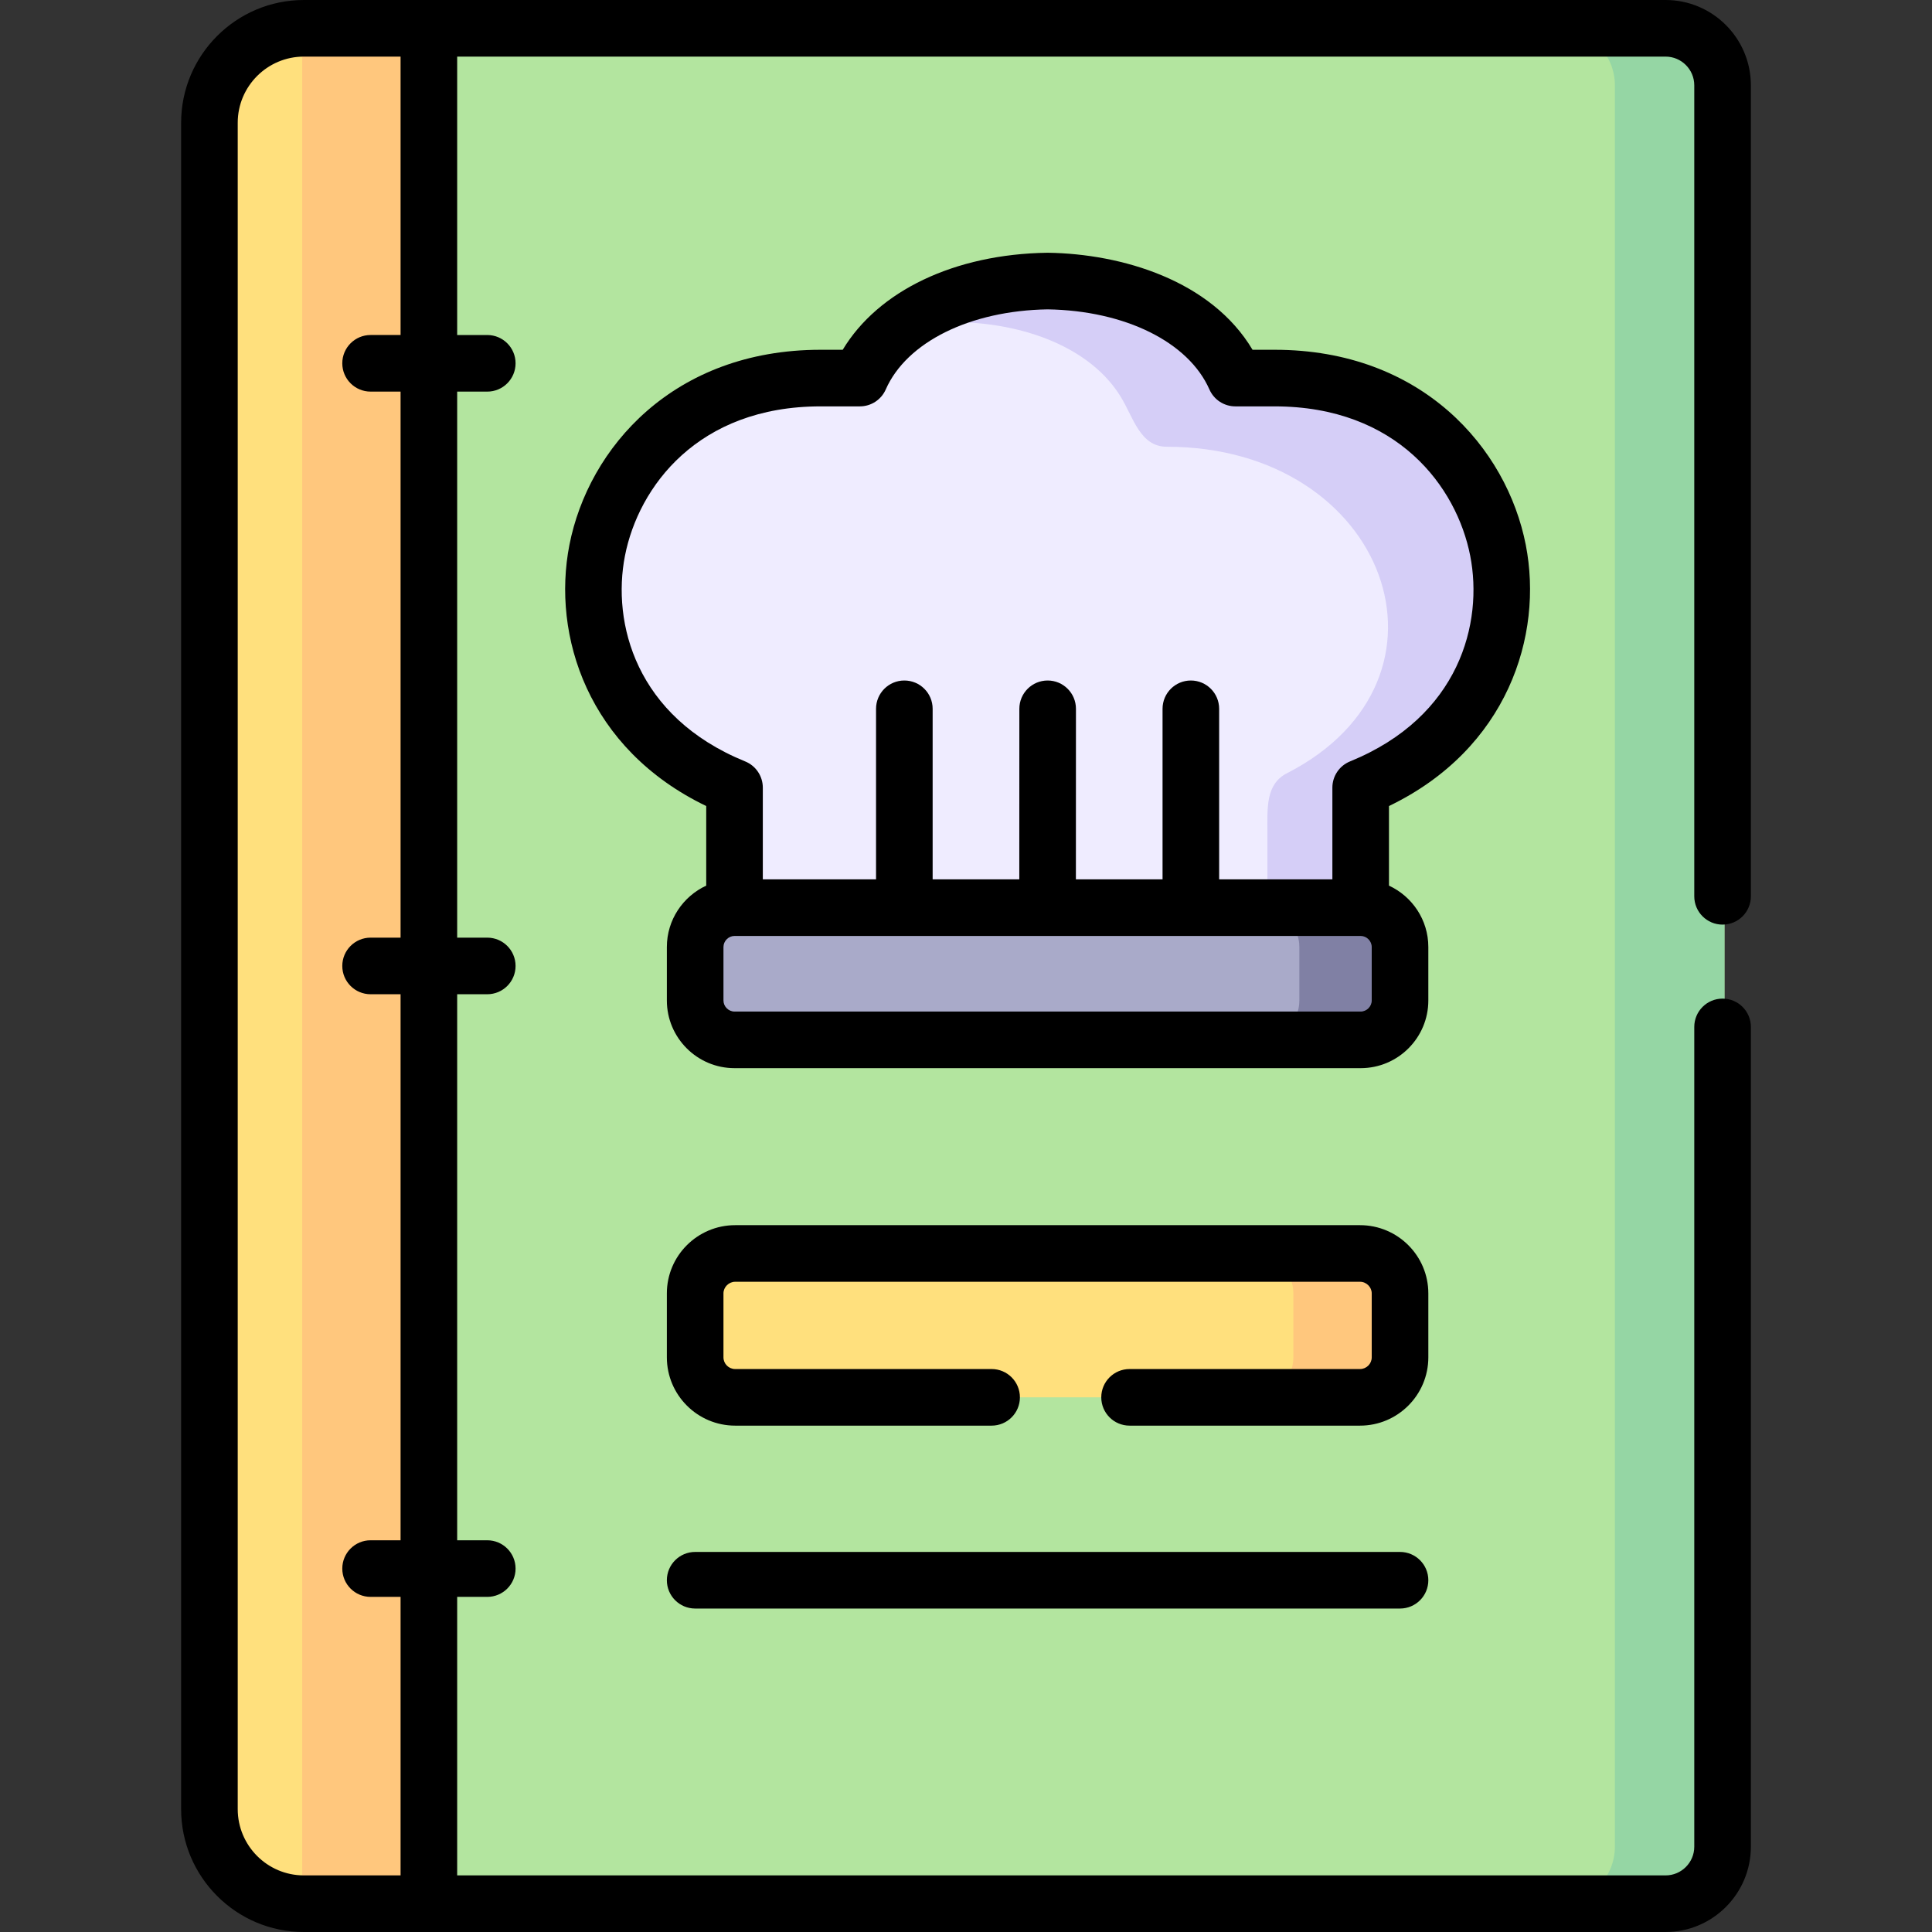 <svg id="Layer_1" enable-background="new 0 0 512 512" height="512" viewBox="0 0 512 512" width="512" xmlns="http://www.w3.org/2000/svg"><rect x="0" y="0" width="512" height="512" fill="#333333" stroke="none"/><g><g><g><path clip-rule="evenodd" d="m113.301 504.5h328.555c8.325 0 15.144-6.803 15.144-15.109v-466.782c0-8.306-6.819-15.109-15.144-15.109h-328.555v.68l-21.394 247.806 21.394 247.834z" fill="#b3e59f" fill-rule="evenodd"/></g><g><path clip-rule="evenodd" d="m427.963 22.609v466.783c0 8.306-6.819 15.109-15.172 15.109h29.065c8.325 0 15.144-6.803 15.144-15.109v-466.783c0-8.306-6.819-15.109-15.144-15.109h-29.065c8.353 0 15.172 6.803 15.172 15.109z" fill="#95d6a4" fill-rule="evenodd"/></g><g><path clip-rule="evenodd" d="m194.673 370.307h166.011c5.853 0 10.626-4.762 10.626-10.602v-16.951c0-5.811-4.773-10.573-10.626-10.573h-166.011c-5.853 0-10.626 4.762-10.626 10.573v16.951c0 5.84 4.773 10.602 10.626 10.602z" fill="#ffe07d" fill-rule="evenodd"/></g><g><path clip-rule="evenodd" d="m194.502 208.732v31.805l83.19 17.518 83.162-17.518v-31.805c60.944-24.747 43.612-108.539-22.872-108.539h-10.427c-7.529-17.065-28.696-25.398-49.863-25.71-21.195.312-42.362 8.646-49.891 25.71h-10.427c-66.484 0-83.815 83.793-22.872 108.539z" fill="#efecff" fill-rule="evenodd"/></g><g><path clip-rule="evenodd" d="m277.693 275.573h83.218c5.711-.028 10.399-4.706 10.399-10.432v-14.173c0-5.726-4.716-10.432-10.456-10.432h-45.118-38.044-38.072-45.118c-5.739 0-10.456 4.706-10.456 10.432v14.173c0 5.698 4.688 10.432 10.399 10.432z" fill="#a9aac9" fill-rule="evenodd"/></g><g><path clip-rule="evenodd" d="m360.854 275.573h.028zm-15.115 0h15.115.028.028.028c2.443-.028 4.688-.879 6.478-2.324 0 0 0 0 .028-.028 2.33-1.899 3.864-4.819 3.864-8.079v-14.173c0-5.726-4.716-10.432-10.456-10.432h-26.906c5.739.057 10.399 4.734 10.399 10.432v14.173c0 5.698-4.688 10.375-10.314 10.432h11.708z" fill="#8080a4" fill-rule="evenodd"/></g><g><path clip-rule="evenodd" d="m335.88 220.694v19.843h4.83 20.144v-31.805c60.944-24.747 43.612-108.539-22.872-108.539h-10.427c-7.529-17.065-28.696-25.398-49.863-25.71-14.945.227-29.861 4.422-40.004 12.869 5.114-1.247 10.512-1.899 15.911-1.984 17.729.255 35.43 6.69 43.442 19.843 3.296 5.357 5.086 13.181 12.16 13.181 58.386 0 80.69 61.512 31.878 86.514-5.739 2.919-5.199 9.297-5.199 15.788z" fill="#d5cef7" fill-rule="evenodd"/></g><g><path clip-rule="evenodd" d="m332.13 370.307h28.554c5.853 0 10.626-4.762 10.626-10.602v-16.951c0-5.811-4.773-10.573-10.626-10.573h-28.554c5.853 0 10.626 4.762 10.626 10.573v16.951c0 5.84-4.773 10.602-10.626 10.602z" fill="#ffc77d" fill-rule="evenodd"/></g><g><path clip-rule="evenodd" d="m55 479.442c0 13.776 11.28 25.058 25.088 25.058h33.214v-.68-496.32h-33.214c-13.808 0-25.088 11.254-25.088 25.03z" fill="#ffe07d" fill-rule="evenodd"/></g><g><path clip-rule="evenodd" d="m80.088 7.5v496.32.68h33.213v-.68-88.13-159.704-159.705-88.101-.68z" fill="#ffc77d" fill-rule="evenodd"/></g></g><g><path d="m184.226 411.28c-4.143 0-7.5 3.357-7.5 7.5s3.357 7.5 7.5 7.5h186.797c4.143 0 7.5-3.357 7.5-7.5s-3.357-7.5-7.5-7.5z"/><path d="m456.5 245.032c4.143 0 7.5-3.357 7.5-7.5v-214.924c0-12.466-10.141-22.608-22.605-22.608h-327.739-33.131c-17.934 0-32.525 14.593-32.525 32.53v446.911c0 17.954 14.591 32.559 32.525 32.559h33.131 327.738c12.465 0 22.606-10.142 22.606-22.608v-217.248c0-4.143-3.357-7.5-7.5-7.5s-7.5 3.357-7.5 7.5v217.248c0 4.195-3.412 7.608-7.605 7.608h-320.239v-73.81h7.975c4.143 0 7.5-3.357 7.5-7.5s-3.357-7.5-7.5-7.5h-7.975v-144.705h7.975c4.143 0 7.5-3.357 7.5-7.5s-3.357-7.5-7.5-7.5h-7.975v-144.704h7.975c4.143 0 7.5-3.357 7.5-7.5s-3.357-7.5-7.5-7.5h-7.975v-73.781h320.238c4.193 0 7.605 3.413 7.605 7.608v214.924c.001 4.143 3.358 7.5 7.501 7.5zm-358.29-141.251h7.946v144.704h-7.946c-4.143 0-7.5 3.357-7.5 7.5s3.357 7.5 7.5 7.5h7.946v144.705h-7.946c-4.143 0-7.5 3.357-7.5 7.5s3.357 7.5 7.5 7.5h7.946v73.81h-25.631c-9.663 0-17.525-7.877-17.525-17.559v-446.911c0-9.666 7.862-17.53 17.525-17.53h25.631v73.781h-7.946c-4.143 0-7.5 3.357-7.5 7.5s3.357 7.5 7.5 7.5z"/><path d="m404.349 144.414c-5.04-25.744-27.578-51.721-66.57-51.721h-5.844c-10.968-18.427-34.669-25.421-54.185-25.71-.074-.002-.149-.002-.222 0-24.572.363-44.8 10.088-54.199 25.71h-5.859c-38.992 0-61.53 25.977-66.569 51.721-4.702 24.021 4.862 54.073 36.255 69.193v21.096c-6.146 2.846-10.43 9.058-10.43 16.266v14.173c0 9.888 8.043 17.932 17.93 17.932h165.938c9.886 0 17.929-8.044 17.929-17.932v-14.173c0-7.208-4.283-13.419-10.429-16.265v-21.096c31.391-15.121 40.956-45.172 36.255-69.194zm-40.827 120.728c0 1.589-1.341 2.932-2.929 2.932h-165.938c-1.588 0-2.93-1.343-2.93-2.932v-14.173c0-1.589 1.342-2.932 2.93-2.932h165.938c1.588 0 2.929 1.343 2.929 2.932zm-5.756-63.356c-2.825 1.149-4.672 3.896-4.672 6.946v24.305h-30.006v-45.196c0-4.143-3.357-7.5-7.5-7.5s-7.5 3.357-7.5 7.5v45.196h-22.963l.014-45.196c0-4.143-3.357-7.5-7.5-7.5s-7.5 3.357-7.5 7.5l-.014 45.196h-22.964v-45.196c0-4.143-3.357-7.5-7.5-7.5s-7.5 3.357-7.5 7.5v45.196h-30.006v-24.305c0-3.05-1.848-5.797-4.672-6.946-29.074-11.836-35.335-36.751-31.862-54.491 3.575-18.269 19.3-39.602 51.849-39.602h10.401c2.974 0 5.667-1.757 6.864-4.479 5.534-12.572 22.366-20.899 42.903-21.231 20.521.332 37.341 8.659 42.874 21.231 1.197 2.722 3.891 4.479 6.864 4.479h10.401c32.549 0 48.273 21.333 51.85 39.603 3.473 17.739-2.788 42.655-31.861 54.49z"/><path d="m378.522 342.755c0-9.966-8.119-18.073-18.1-18.073h-165.597c-9.98 0-18.1 8.107-18.1 18.073v16.951c0 9.981 8.119 18.102 18.1 18.102h67.963c4.143 0 7.5-3.357 7.5-7.5s-3.357-7.5-7.5-7.5h-67.963c-1.709 0-3.1-1.392-3.1-3.102v-16.951c0-1.666 1.42-3.073 3.1-3.073h165.598c1.68 0 3.1 1.407 3.1 3.073v16.951c0 1.71-1.391 3.102-3.1 3.102h-61.075c-4.143 0-7.5 3.357-7.5 7.5s3.357 7.5 7.5 7.5h61.075c9.98 0 18.1-8.12 18.1-18.102v-16.951z"/></g></g></svg>